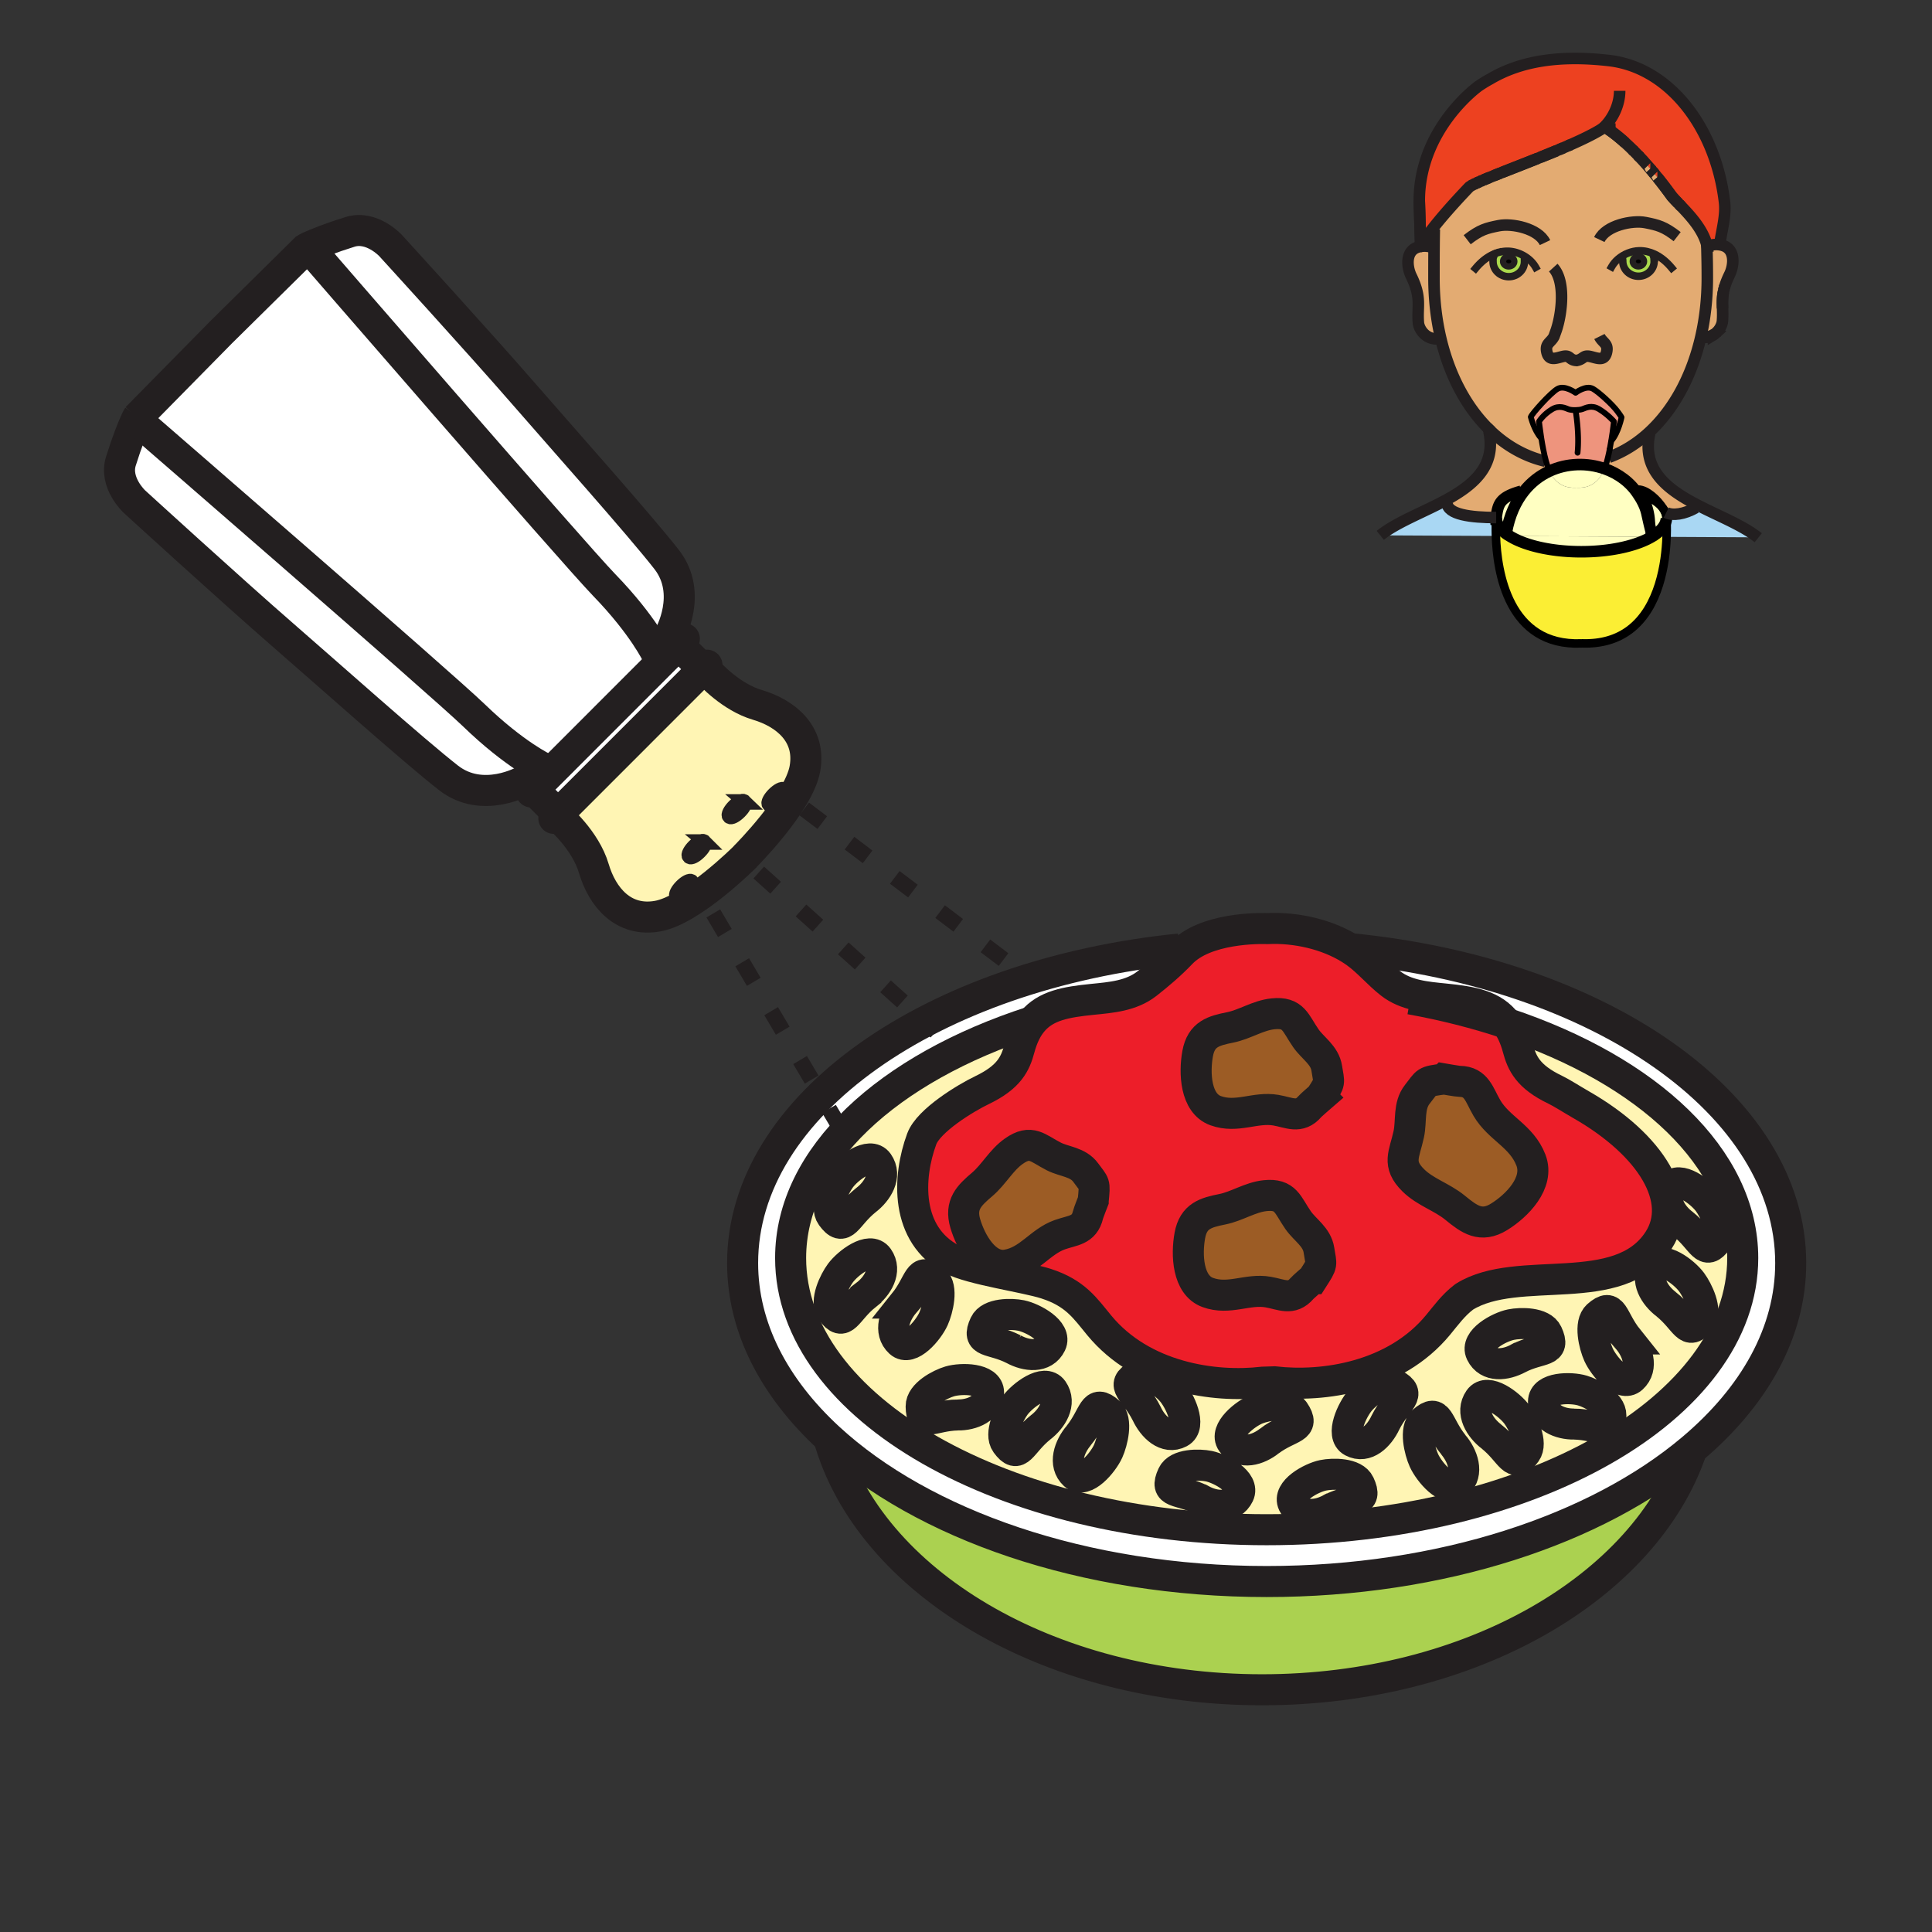 <?xml version="1.0"?><svg xmlns="http://www.w3.org/2000/svg" width="850.48" height="850.484" viewBox="0 0 850.48 850.484" overflow="visible"><rect x="0" y="0" width="850.48" height="850.484" fill="#333333" stroke="none"/><path d="M772.541 235.614l-.624.917-38.27-.199c.152-4.16-.004-7.191-.069-8.181v-.004c.004-.105.007-.21.007-.315 0-.062 0-.123-.003-.185-.004-.011-.004-.021-.004-.033 0 0 .004-.003 0-.007a5.682 5.682 0 0 0-.388-1.846l.286-.105c2.901 1.451 7.979.725 13.056-2.176l.417-1.309c8.921 4.646 18.763 8.512 25.592 13.443z" fill="#a9d7f3"></path><path d="M751.449 108.228l.682-.007a9.906 9.906 0 0 1 3.351-.577c.563 0 1.14.047 1.73.142 7.075 1.135 6.121 9.077 4.178 13.034-.958 1.951-1.632 3.655-2.104 5.189-.058.192-.116.38-.167.565-.047.17-.094.337-.138.504-.058.229-.116.454-.163.671-.072.305-.135.602-.185.893-.494 2.611-.418 4.787-.345 7.107.054 1.715.108 3.511-.062 5.618-.109 1.331-.893 3.264-2.404 4.783-.088.091-.182.178-.276.265a7.712 7.712 0 0 1-.595.497c-.21.156-.428.304-.652.446a8.32 8.32 0 0 1-.718.388 8.838 8.838 0 0 1-.78.319c-.986.341-2.114.508-3.383.421a10.6 10.6 0 0 1-.726-.076c1.875-8.134 2.879-16.885 2.879-26.074 0-4.896-.062-8.326-.214-14.107h.092z" fill="#e3ab72" class="aac-skin-fill"></path><path d="M706.296 55.967c-3.289 2.295-8.648 4.954-14.854 7.695-.362.16-.732.323-1.103.482-.739.323-1.49.649-2.252.972-.569.243-1.146.486-1.723.732-.388.16-.776.323-1.164.486a531.968 531.968 0 0 1-5.323 2.187c-.595.239-1.193.479-1.792.722l-1.196.479c-3.185 1.272-6.357 2.517-9.382 3.706-2.273.888-4.461 1.748-6.517 2.564-.171.065-.341.134-.512.203-.337.134-.674.265-1.004.399-.33.13-.656.261-.979.392-.322.127-.639.257-.954.384-.623.25-1.232.497-1.82.74l-.863.355c-.282.116-.562.232-.834.348-.271.112-.536.225-.798.337a44.05 44.05 0 0 0-.765.326c-.247.105-.49.21-.726.315-.235.102-.468.203-.688.305a78.381 78.381 0 0 0-1.545.711c-.189.087-.366.178-.541.261-.953.472-1.679.881-2.136 1.215 0 0-9.483 9.773-16.051 18.183-2.063 2.647-3.84 5.153-4.946 7.184a17.67 17.67 0 0 0-.432.831l-.62-20.04c0-31.982 26.096-50.542 26.096-50.542 3.024-2.053 5.041-3.083 5.041-3.083 13.316-7.92 30.531-10.712 52.489-8.152 26.513 3.09 46.861 29.501 50.741 62.372.631 5.345-.885 10.995-1.81 16.652l-1.854 1.955a9.915 9.915 0 0 0-3.351.577l-.682.007a10.64 10.64 0 0 0-.102-.442c-1.639-6.579-6.97-12.5-11.118-16.819-.192-.203-.385-.399-.573-.595-.186-.192-.37-.385-.552-.569-.09-.094-.181-.185-.268-.279-1.415-1.461-2.59-2.688-3.271-3.63a187.611 187.611 0 0 0-5.335-7.024c-.214-.268-.424-.533-.638-.798 0-.003-.004-.003-.004-.003-.424-.526-.845-1.041-1.258-1.545a76.827 76.827 0 0 0-.958-1.142c-.091-.116-.185-.225-.279-.337-.203-.239-.406-.475-.605-.711l-.004-.003a145.32 145.32 0 0 0-4.608-5.139c-.272-.29-.544-.577-.816-.856-.62-.649-1.226-1.266-1.82-1.857a108.811 108.811 0 0 0-3.782-3.604 104.661 104.661 0 0 0-1.679-1.479 72.737 72.737 0 0 0-2.893-2.368 49.765 49.765 0 0 0-3.249-2.339c-.178-.116-.334-.218-.476-.305-.047-.029-.091-.058-.134-.083-.428-.269-.649-.384-.649-.384-.028.015-.05.033-.079.051z" fill="#ed4120" class="aac-hair-fill"></path><path d="M712.309 114.023l1.966.019c.015.217.084.442.084.961 0 3.645 3.093 6.6 6.915 6.6 3.812 0 6.908-2.956 6.908-6.6 0-.591.022-.99-.011-1.342a1.7 1.7 0 0 0-.04-.276c.004-.003.004-.003 0-.003a2.293 2.293 0 0 0-.13-.414l.344-1.103c-2.085-.979-4.352-1.526-6.777-1.476-3.308.077-6.706 1.447-9.259 3.634zm-18.255 44.671c-.087.015-.171.025-.262.04l.588-.037c-.112 0-.225 0-.326-.003zm-39.177-45.385l2.39.493c-.043.366-.015.78-.015 1.404 0 3.648 3.098 6.6 6.912 6.6 3.818 0 6.908-2.952 6.908-6.6l1.335-1.549c-2.455-1.853-5.53-2.995-8.537-3.064a14.734 14.734 0 0 0-3.22.291c-.377.072-.751.163-1.117.272a9.601 9.601 0 0 0-.548.167c-.544.174-1.08.381-1.599.613-.866.386-1.704.851-2.509 1.373zm-20.612 35.742c-1.97-8.316-3.025-17.288-3.025-26.716 0-3.017.004-8.308.048-13.411.021-2.857.058-5.657.112-7.971l-.624-.486c6.567-8.41 16.051-18.183 16.051-18.183.457-.334 1.183-.744 2.136-1.215.175-.083.352-.17.541-.261a78.381 78.381 0 0 1 2.233-1.016c.235-.105.479-.21.726-.315.25-.109.504-.218.765-.326.262-.113.526-.225.798-.337.272-.112.552-.229.834-.348.283-.116.569-.236.863-.355.588-.243 1.197-.49 1.82-.74l.954-.384c.323-.127.649-.258.979-.392l1.004-.399c.171-.069.341-.138.512-.203 2.056-.813 4.243-1.672 6.517-2.564 3.024-1.186 6.197-2.434 9.382-3.706l1.196-.479a488.427 488.427 0 0 0 10.002-4.127 220.02 220.02 0 0 0 2.252-.972c.37-.16.74-.323 1.103-.482 6.205-2.742 11.564-5.4 14.854-7.695.139.124.396.232.729.33.043.025.087.054.134.083a18.182 18.182 0 0 1 .657.425c.127.083.258.174.399.268.21.145.438.301.686.475.572.406 1.236.896 1.983 1.476.428.333.885.696 1.367 1.088.482.396.99.823 1.526 1.28a104.661 104.661 0 0 1 1.679 1.479c1.019.925 2.117 1.955 3.281 3.104.164.164.334.33.501.5.595.591 1.2 1.208 1.82 1.857.272.279.54.566.816.856a143.562 143.562 0 0 1 4.608 5.139c.004.003 0 .003 0 .003.203.232.403.468.609.711.095.112.188.221.279.337.319.374.635.754.958 1.142.413.504.834 1.019 1.258 1.545.004.003 0 .003 0 .003.214.261.428.53.642.798a189.354 189.354 0 0 1 5.331 7.024c.682.943 1.857 2.169 3.275 3.63.087.094.178.185.268.279.182.185.363.377.552.569l.573.595c4.148 4.319 9.479 10.241 11.118 16.819l.011.442c.152 5.781.214 9.211.214 14.107 0 9.189-1.004 17.94-2.879 26.074-4.025 17.472-12.069 32.083-22.84 41.976-5.276 4.852-11.209 8.569-17.639 10.941l-.366-.09c.271-1.132.525-2.31.758-3.489.258-1.302.486-2.604.689-3.844l.119.018c2.941-3.285 4.41-10.205 4.41-10.205-.138-.396-1.883-2.734-1.883-2.734-2.229-2.981-8.051-8.287-10.658-9.802-3.111-1.82-7.698 1.726-7.698 1.726s-4.842-3.546-7.957-1.726c-3.111 1.813-11.241 10.894-11.761 12.362 0 0 1.469 5.886 4.41 9.171l.182-.029c.504 3.228 1.204 7.024 2.078 10.245l-.327.091c-9.189-2.169-17.516-6.985-24.587-13.886v-.004c-.312-.304-.62-.613-.929-.924-9.51-9.68-16.651-23.203-20.429-39.152z" fill="#e3ab72" class="aac-skin-fill"></path><path d="M732.08 223.785c-1.748-2.329-4.913-4.428-8.881-6.154 2.303 4.087 4.032 9.806 3.391 15.376-1.763-6.814-1.414-8.402-4.116-13.2-.392-.7-.834-1.327-1.222-1.944-3.427-5.454-8.791-9.403-14.919-11.539.558-1.443 1.065-3.206 1.516-5.088l.366.09c6.43-2.372 12.362-6.089 17.639-10.941l.359.384c-3.518 16.047 7.601 24.566 20.736 31.402l-.417 1.309c-5.077 2.901-10.154 3.626-13.056 2.176l-.286.105a7.798 7.798 0 0 0-1.11-1.976z" fill="#e3ab72" class="aac-skin-fill"></path><path d="M739.656 90.372c.188.196.381.392.573.595l-.573-.595zM739.104 89.802c.182.185.366.377.552.569-.188-.192-.37-.384-.552-.569zM735.565 85.893c.682.943 1.856 2.169 3.271 3.63-1.418-1.461-2.594-2.688-3.275-3.63a187.694 187.694 0 0 0-5.331-7.024c1.716 2.15 3.5 4.489 5.335 7.024z" fill="#9c5b16"></path><path d="M733.578 228.151c.065.99.222 4.021.069 8.181l-6.546-.036c3.953-2.328 6.318-5.128 6.477-8.145z" fill="#fff"></path><path d="M727.102 236.296l6.546.036c-.414 11.34-3.13 31.093-16.319 40.954-5.259 3.931-12.182 6.292-21.287 5.918l.094.029c-32.231 1.324-37.12-31.597-37.624-47.296l6.056.029s0 .003.004.003c.109.069.222.138.337.207 3.445 2.078 8.139 3.786 13.644 4.957 5.236 1.121 11.209 1.751 17.552 1.751 12.004 0 22.694-2.27 29.556-5.795.497-.256.98-.521 1.441-.793z" fill="#fbee34"></path><path d="M726.59 233.007c.642-5.57-1.088-11.289-3.391-15.376 3.968 1.726 7.133 3.826 8.881 6.154.871 1.411 1.429 2.759 1.498 3.822.004.003 0 .007 0 .007a.093.093 0 0 1 .004.033c.003.062.003.124.003.185 0 .105-.003.21-.007.315v.004c-.159 3.017-2.524 5.816-6.477 8.145l-1.187-.007c.331-1.077.549-2.176.676-3.282z" fill="#ffffc2"></path><path d="M733.578 227.614c0 .011 0 .022.004.033 0-.011 0-.022-.004-.033z" fill="#e3ab72" class="aac-skin-fill"></path><path d="M733.19 225.761c.231.606.366 1.222.388 1.846-.069-1.063-.627-2.412-1.498-3.822a7.798 7.798 0 0 1 1.11 1.976z" fill="#9e5b16"></path><path d="M729.593 78.07c.214.265.424.53.638.798-.214-.268-.428-.537-.642-.798h.004zM729.589 78.067l.004.003h-.004z" fill="#e3ab72" class="aac-skin-fill"></path><path d="M728.345 111.865l-.344 1.103c.058.142.102.276.13.414.004 0 .004 0 0 .003.019.087.033.182.04.276.033.352.011.75.011 1.342 0 3.645-3.097 6.6-6.908 6.6-3.822 0-6.915-2.956-6.915-6.6 0-.519-.069-.744-.084-.961l-1.966-.019c2.554-2.187 5.951-3.557 9.259-3.633 2.425-.051 4.692.496 6.777 1.475zm-4.616 3.196c0-1.226-1.117-2.223-2.495-2.223s-2.495.997-2.495 2.223c0 1.229 1.117 2.223 2.495 2.223s2.495-.994 2.495-2.223zM728.131 113.385z" fill="#abda4d"></path><path d="M727.373 75.38c.319.374.639.754.958 1.142-.323-.388-.639-.769-.958-1.142z" fill="#9c5b16"></path><path d="M725.915 236.289l1.187.007a28.31 28.31 0 0 1-1.443.794l-.004-.003c.094-.265.181-.53.26-.798z" fill="#9e5b16"></path><path d="M727.094 75.042c-.206-.243-.406-.479-.609-.711h.004c.199.236.402.472.605.711z" fill="#e3ab72" class="aac-skin-fill"></path><path fill="#e3ab72" d="M726.484 74.328l.004.004h-.004z" class="aac-skin-fill"></path><path d="M726.59 233.007a18.322 18.322 0 0 1-.675 3.282l-61.345-.319c-.004 0-.004 0-.004-.003a19.341 19.341 0 0 1-2.154-1.53l.71-.076c1.354-7.511 4.095-13.479 7.707-18.049 3.19-4.033 7.057-6.974 11.245-8.911.004.004.004.011.008.015 2.97 6.372 7.836 7.518 11.895 7.264 4.058.254 8.925-.892 11.895-7.264.156-.337.312-.704.461-1.091 6.128 2.136 11.492 6.085 14.919 11.539.388.617.83 1.244 1.222 1.944 2.702 4.796 2.353 6.385 4.116 13.199z" fill="#ffffc2"></path><path d="M664.57 235.97l61.345.319c-.079.268-.166.533-.261.798l.004.003c-6.861 3.525-17.552 5.795-29.556 5.795-6.343 0-12.315-.631-17.552-1.751-5.505-1.171-10.198-2.879-13.644-4.957-.114-.07-.226-.138-.336-.207z" fill="#ffffc2"></path><ellipse cx="721.233" cy="115.06" rx="2.495" ry="2.223"></ellipse><path d="M721.06 68.333c.272.279.544.566.816.856-.276-.29-.544-.576-.816-.856z" fill="#9c5b16"></path><path d="M718.738 65.976c.167.164.334.33.501.5-.167-.17-.337-.336-.501-.5zM714.598 62.107c.279.247.565.5.859.765-.294-.265-.58-.518-.859-.765zM713.777 61.393z" fill="#e3ab72" class="aac-skin-fill"></path><path d="M711.942 180.982s1.745 2.339 1.883 2.734c0 0-1.469 6.919-4.41 10.205l-.119-.018c.758-4.591 1.156-8.37 1.156-8.37s-2.68-3.115-6.574-5.451c-3.257-1.955-5.879-.519-7.261 0-1.389.522-4.758.605-6.143.087-1.386-.519-4.008-1.955-7.268 0-3.888 2.339-5.708 5.364-5.708 5.364s.333 3.129.961 7.151l-.182.029c-2.941-3.286-4.41-9.171-4.41-9.171.52-1.468 8.649-10.549 11.761-12.362 3.115-1.82 7.957 1.726 7.957 1.726s4.587-3.546 7.698-1.726c2.609 1.515 8.43 6.821 10.659 9.802z" fill="#ee947d"></path><path d="M712.251 60.112zM710.884 59.024c.428.33.885.692 1.367 1.088a92.644 92.644 0 0 0-1.367-1.088z" fill="#e3ab72" class="aac-skin-fill"></path><path d="M710.452 185.533s-.398 3.779-1.156 8.37c-.203 1.24-.432 2.542-.689 3.844a86.606 86.606 0 0 1-.758 3.489c-.45 1.882-.958 3.645-1.516 5.088-7.656-2.673-16.504-2.513-24.258 1.077-.562-1.211-1.077-2.759-1.537-4.471-.874-3.22-1.574-7.017-2.078-10.245-.628-4.022-.961-7.151-.961-7.151s1.82-3.024 5.708-5.364c3.26-1.955 5.882-.519 7.268 0 1.385.519 4.754.436 6.143-.087 1.382-.519 4.004-1.955 7.261 0 3.893 2.335 6.573 5.45 6.573 5.45z" fill="#ee947d"></path><path d="M708.9 57.548zM708.215 57.073c.21.142.438.301.686.475-.248-.173-.476-.33-.686-.475zM707.815 56.805c.127.083.258.17.399.268-.141-.094-.272-.185-.399-.268zM707.159 56.381z" fill="#e3ab72" class="aac-skin-fill"></path><path d="M706.333 206.324c-.149.388-.305.754-.461 1.091-2.97 6.372-7.837 7.518-11.895 7.264.015-.003.028-.003.043-.003h-.087c.015 0 .029 0 .044.003-4.059.254-8.925-.892-11.895-7.264-.004-.003-.004-.011-.008-.015 7.755-3.589 16.603-3.749 24.259-1.076z" fill="#ffffc2"></path><path d="M694.021 214.675c-.015 0-.028 0-.043.003-.015-.003-.029-.003-.044-.003h.087z" fill="#9e5b16"></path><path d="M690.34 64.145c.37-.16.74-.323 1.103-.482-.363.159-.733.322-1.103.482zM686.365 65.849c.577-.247 1.153-.489 1.723-.732-.569.246-1.146.489-1.723.732zM680.538 202.929c.46 1.712.976 3.26 1.537 4.471-4.188 1.937-8.055 4.878-11.245 8.911l-1.179-.083c-9.773 2.73-10.154 5.802-11.032 11.604-11.141 0-21.606-1.316-21.606-6.527l-1.494-.635c12.758-6.764 23.318-15.256 19.881-30.952l.225-.584c7.071 6.901 15.397 11.717 24.587 13.886l.326-.091zM679.878 68.522zM678.086 69.244c.599-.243 1.197-.482 1.792-.722-.595.243-1.193.482-1.792.722zM667.508 73.429c3.024-1.189 6.197-2.434 9.382-3.706-3.185 1.272-6.358 2.52-9.382 3.706z" fill="#e3ab72" class="aac-skin-fill"></path><path d="M657.267 113.802l-2.39-.493a18.672 18.672 0 0 1 2.51-1.375 15.918 15.918 0 0 1 3.264-1.052 14.79 14.79 0 0 1 3.22-.291c3.007.069 6.082 1.211 8.537 3.064l-1.335 1.549c0 3.648-3.09 6.6-6.908 6.6-3.814 0-6.912-2.952-6.912-6.6-.001-.622-.029-1.036.014-1.402zm6.876 3.496c1.374 0 2.491-.994 2.491-2.219 0-1.229-1.117-2.23-2.491-2.23-1.382 0-2.491 1.001-2.491 2.23-.001 1.225 1.109 2.219 2.491 2.219z" fill="#abda4d"></path><path d="M669.651 216.228l1.179.083c-3.612 4.569-6.354 10.538-7.707 18.049l-.71.076c-2.43-1.995-3.794-4.236-3.794-6.604.878-5.802 1.259-8.874 11.032-11.604z" fill="#ffffc2"></path><path d="M666.634 115.079c0 1.226-1.117 2.219-2.491 2.219-1.382 0-2.491-.994-2.491-2.219 0-1.229 1.109-2.23 2.491-2.23 1.374-.001 2.491 1 2.491 2.23z"></path><path d="M664.566 235.966c0 .003 0 .003.004.003-.004.001-.004-.003-.004-.003z" fill="#ffffc2"></path><path d="M664.566 235.966l-6.056-.029c-.112-3.503-.008-6.146.062-7.365.032 2.078 1.52 4.076 3.793 5.868.559.442 1.172.87 1.817 1.284.128.083.255.162.384.242z" fill="#fff"></path><path d="M664.183 235.723a22.164 22.164 0 0 1-1.817-1.284l.048-.003c.535.442 1.126.87 1.769 1.287zM662.413 234.436l-.048.003c-2.273-1.792-3.761-3.79-3.793-5.868.019-.359.036-.595.044-.689.003-.033.003-.051.003-.051 0 2.369 1.364 4.61 3.794 6.605z" fill="#fff"></path><path d="M660.991 75.993zM660.65 110.883c-.377.076-.747.167-1.117.272.366-.109.74-.2 1.117-.272zM659.476 76.595c.33-.134.667-.265 1.004-.399l-1.004.399zM658.496 76.986c.323-.131.649-.261.979-.392-.329.135-.656.265-.979.392z" fill="#e3ab72" class="aac-skin-fill"></path><path d="M658.619 227.832s0 .018-.003.051c-.037.232-.051.46-.044.689-.069 1.219-.174 3.862-.062 7.365l-50.901-.268c7.036-5.632 18.118-9.806 27.909-14.999l1.494.635c.001 5.211 10.467 6.527 21.607 6.527z" fill="#a9d7f3"></path><path d="M658.572 228.572a3.642 3.642 0 0 1 .044-.689c-.008.094-.025.33-.044.689z" fill="#a9d7f3"></path><path d="M657.542 77.371c.315-.127.632-.257.954-.384l-.954.384zM658.985 111.321zM655.624 189.13v.004a62.528 62.528 0 0 1-.929-.928c.309.312.618.62.929.924zM654.858 78.466c.283-.116.569-.236.863-.355-.293.119-.579.239-.863.355zM654.024 78.814c.272-.116.552-.232.834-.348-.282.119-.561.236-.834.348zM653.227 79.151zM651.736 79.793zM650.09 80.533zM648.962 81.069c.175-.083.352-.174.541-.261-.19.091-.366.178-.541.261zM634.265 149.051c-6.528 1.131-9.654-4.218-9.879-6.988-.605-7.358 1.56-10.901-3.166-20.541-1.943-3.96-2.897-11.902 4.174-13.033h.004c1.86-.301 3.562-.112 5.081.432l.809.003a1618.69 1618.69 0 0 0-.048 13.411c-.001 9.429 1.055 18.4 3.025 26.716z" fill="#e3ab72" class="aac-skin-fill"></path><path fill="#9c5b16" d="M624.777 88.442l.62 20.04-.003.007z"></path><g fill="none"><path d="M729.589 78.07c.214.261.428.53.642.798M726.484 74.332c.203.232.403.468.609.711M655.624 189.134v-.004c-.312-.304-.62-.613-.929-.924M707.635 56.686c-.178-.116-.334-.218-.476-.305M715.457 62.872a104.661 104.661 0 0 0-1.679-1.479c-.536-.457-1.044-.885-1.526-1.28a86.476 86.476 0 0 0-1.367-1.088 57.738 57.738 0 0 0-1.983-1.476c-.247-.174-.476-.33-.686-.475-.142-.094-.272-.185-.399-.268M719.239 66.477c-.167-.17-.337-.337-.501-.5M721.876 69.189c-.272-.29-.544-.577-.816-.856M726.488 74.332l-.004-.004M728.331 76.522a76.827 76.827 0 0 0-.958-1.142M729.593 78.07l-.004-.003M738.837 89.523c-1.415-1.461-2.59-2.688-3.271-3.63a187.611 187.611 0 0 0-5.335-7.024M740.229 90.966c-.192-.203-.385-.399-.573-.595-.186-.192-.37-.385-.552-.569M625.829 107.651c-.156.29-.301.569-.432.838v-.007l-.62-20.04M649.503 80.809c-.189.09-.366.178-.541.261M651.048 80.098c-.334.149-.653.294-.958.435M652.462 79.478c-.247.105-.49.21-.726.315M655.722 78.11l-.863.355c-.282.12-.562.236-.834.348-.271.112-.536.225-.798.337M660.479 76.196l-1.004.399c-.33.134-.656.265-.979.392l-.954.384M676.89 69.723c-3.185 1.272-6.357 2.52-9.382 3.706-2.273.892-4.461 1.751-6.517 2.564M685.201 66.335a531.968 531.968 0 0 1-5.323 2.187c-.595.243-1.193.482-1.792.722M688.088 65.117c-.569.247-1.146.49-1.723.732M691.442 63.663c-.362.16-.732.323-1.103.482M754.952 146.912a6.996 6.996 0 0 1-.652.446 6.763 6.763 0 0 1-.718.388c-.251.12-.512.229-.78.319-.986.341-2.114.508-3.383.421M755.823 146.15a4.975 4.975 0 0 1-.276.265M758.634 128.642c-.49 2.611-.418 4.787-.345 7.107M758.981 127.078c-.058.225-.112.45-.163.671M759.286 126.009c-.058.192-.116.38-.167.565" stroke="#231f20" stroke-width="5.077"></path><path d="M728.131 113.385c.019.087.033.182.04.276" stroke="#231f20" stroke-width="3.285" stroke-linecap="square" stroke-miterlimit="10"></path><path stroke="#231f20" stroke-width="5.077" d="M630.479 108.921l.808.003"></path><path d="M660.65 110.883a14.79 14.79 0 0 1 3.22-.291c3.007.069 6.082 1.211 8.537 3.064 1.473 1.106 2.724 2.477 3.594 4.018M658.985 111.321c.182-.062.363-.116.548-.167M649.531 118.172c1.556-1.871 3.344-3.561 5.346-4.863a18.672 18.672 0 0 1 2.51-1.375" stroke="#231f20" stroke-width="3.285" stroke-linecap="square" stroke-miterlimit="10"></path><path d="M671.072 115.206c0 3.648-3.09 6.6-6.908 6.6-3.814 0-6.912-2.952-6.912-6.6 0-.624-.028-1.038.015-1.404.025-.159.051-.315.109-.468M735.902 117.965c-2.103-2.542-4.652-4.74-7.558-6.1-2.085-.979-4.352-1.526-6.777-1.476-3.308.076-6.705 1.447-9.259 3.633-1.164.994-2.15 2.165-2.875 3.449" stroke="#231f20" stroke-width="3.285" stroke-linecap="square" stroke-miterlimit="10"></path><path d="M714.274 114.042c.015.217.084.442.084.961 0 3.645 3.093 6.6 6.915 6.6 3.812 0 6.908-2.956 6.908-6.6 0-.591.022-.99-.011-1.342a1.7 1.7 0 0 0-.04-.276c.004-.003.004-.003 0-.003a1.783 1.783 0 0 0-.127-.414" stroke="#231f20" stroke-width="3.285" stroke-linecap="square" stroke-miterlimit="10"></path><path d="M630.479 108.921c-1.52-.544-3.221-.733-5.081-.432h-.004c-7.071 1.131-6.117 9.073-4.174 13.033 4.726 9.639 2.561 13.182 3.166 20.541.225 2.771 3.351 8.12 9.879 6.988.062-.007.126-.019.195-.033M752.131 108.221a9.906 9.906 0 0 1 3.351-.577c.563 0 1.14.047 1.73.142 7.075 1.135 6.121 9.077 4.178 13.034-.958 1.951-1.632 3.655-2.104 5.189-.058.192-.116.38-.167.565-.047.17-.094.337-.138.504-.058.229-.116.454-.163.671-.072.305-.135.602-.185.893-.494 2.611-.418 4.787-.345 7.107.054 1.715.108 3.511-.062 5.618-.109 1.331-.893 3.264-2.404 4.783-.088.091-.182.178-.276.265a7.712 7.712 0 0 1-.595.497c-.21.156-.428.304-.652.446a8.32 8.32 0 0 1-.718.388 8.838 8.838 0 0 1-.78.319c-.986.341-2.114.508-3.383.421a10.6 10.6 0 0 1-.726-.076 8.48 8.48 0 0 1-.548-.087" stroke="#231f20" stroke-width="5.077"></path><path d="M680.211 203.02c-9.189-2.169-17.516-6.985-24.587-13.886a62.528 62.528 0 0 1-.929-.928c-9.512-9.683-16.652-23.206-20.431-39.155-1.97-8.316-3.025-17.288-3.025-26.716 0-3.017.004-8.308.048-13.411.021-2.857.058-5.657.112-7.971M751.326 107.039l.021.747.011.442c.152 5.781.214 9.211.214 14.107 0 9.189-1.004 17.94-2.879 26.074-4.025 17.472-12.069 32.083-22.84 41.976-5.276 4.852-11.209 8.569-17.639 10.941M694.054 158.694c3.296-.613 2.705-2.564 6.241-1.705 3.046.736 6.277 2.252 7.039-2.509.521-3.278-1.944-3.714-3.253-6.347M694.054 158.694c.102.003.214.003.326.003l-.588.037c.091-.015.175-.026.262-.04zM683.751 117.816c5.469 5.998 3.812 20.09 1.367 27.427l-1.03 2.861c-1.309 2.629-3.771 3.061-3.253 6.339.762 4.762 3.996 3.239 7.039 2.506 3.518-.848 2.724 1.6 6.18 1.745" stroke="#231f20" stroke-width="5.077"></path><path d="M666.634 115.079c0 1.226-1.117 2.219-2.491 2.219-1.382 0-2.491-.994-2.491-2.219 0-1.229 1.109-2.23 2.491-2.23 1.374-.001 2.491 1 2.491 2.23z" stroke="#231f20" stroke-width="2.757"></path><ellipse cx="721.233" cy="115.06" rx="2.495" ry="2.223" stroke="#231f20" stroke-width="2.757"></ellipse><path d="M680.128 106.807c-2.948-6.212-14.484-8.631-20.326-7.463-5.487 1.092-8.21 1.751-13.933 6.19M704.033 105.45c2.952-6.216 14.488-8.638 20.326-7.467 5.498 1.091 8.218 1.748 13.937 6.19" stroke="#231f20" stroke-width="5.077"></path><path d="M757.335 105.689c.925-5.657 2.44-11.307 1.81-16.652-3.88-32.871-24.229-59.282-50.741-62.372-21.958-2.56-39.173.232-52.489 8.152 0 0-2.017 1.03-5.041 3.083 0 0-26.096 18.56-26.096 50.542l.616 20.047c0-.004.004-.004.004-.007.131-.269.272-.544.432-.831 1.106-2.031 2.883-4.537 4.946-7.184 6.567-8.41 16.051-18.183 16.051-18.183.457-.334 1.183-.744 2.136-1.215.175-.083.352-.174.541-.261a78.381 78.381 0 0 1 2.233-1.016c.235-.105.479-.21.726-.315.25-.109.504-.218.765-.326.262-.113.526-.225.798-.337.272-.116.552-.232.834-.348.283-.116.569-.236.863-.355.588-.243 1.197-.49 1.82-.74.315-.127.632-.257.954-.384.323-.131.649-.261.979-.392.33-.134.667-.265 1.004-.399.171-.069.341-.138.512-.203 2.056-.816 4.243-1.676 6.517-2.564 3.024-1.189 6.197-2.434 9.382-3.706l1.196-.479c.599-.243 1.197-.482 1.792-.722a488.427 488.427 0 0 0 6.487-2.673c.577-.247 1.153-.489 1.723-.732a220.02 220.02 0 0 0 2.252-.972c.37-.16.74-.323 1.103-.482 6.205-2.742 11.564-5.4 14.854-7.695.029-.018.051-.036.08-.054 0 0 .222.116.649.384.043.025.087.054.134.083a18.182 18.182 0 0 1 .657.425 49.53 49.53 0 0 1 3.068 2.219 75.941 75.941 0 0 1 3.713 3.082c.279.246.565.5.859.765a107.627 107.627 0 0 1 3.782 3.604c.595.591 1.2 1.208 1.82 1.857.272.279.54.566.816.856a143.562 143.562 0 0 1 4.608 5.139c.004.003 0 .003 0 .003h.004c.199.236.402.472.605.711.095.112.188.221.279.337.319.374.635.754.958 1.142.413.504.834 1.019 1.258 1.545.004.003 0 .003 0 .003h.004c.214.265.424.53.638.798a189.354 189.354 0 0 1 5.331 7.024c.682.943 1.857 2.169 3.275 3.63.087.094.178.185.268.279.182.185.363.377.552.569l.573.595c4.148 4.319 9.479 10.241 11.118 16.819.036.145.069.29.102.442.196.885.33 1.788.377 2.698" stroke="#231f20" stroke-width="5.077"></path><path d="M711.207 56.837c-.62.004-2.927-.174-4.182-.54-.334-.098-.591-.207-.729-.33a.337.337 0 0 1-.098-.13c3.797-3.699 6.789-9.73 6.789-15.848M655.399 189.718c3.438 15.695-7.123 24.188-19.881 30.952-9.791 5.193-20.873 9.367-27.909 14.999M726.213 190.77c-3.518 16.047 7.601 24.566 20.736 31.402 8.921 4.646 18.763 8.511 25.592 13.443.5.359.99.733 1.458 1.106" stroke="#231f20" stroke-width="5.077"></path><path d="M709.415 193.921c2.941-3.285 4.41-10.205 4.41-10.205-.138-.396-1.883-2.734-1.883-2.734-2.229-2.981-8.051-8.287-10.658-9.802-3.111-1.82-7.698 1.726-7.698 1.726s-4.842-3.546-7.957-1.726c-3.111 1.813-11.241 10.894-11.761 12.362 0 0 1.469 5.886 4.41 9.171" stroke="#000" stroke-width="2.538" stroke-linecap="round" stroke-linejoin="round"></path><path d="M682.075 207.4c-.562-1.211-1.077-2.759-1.537-4.471-.874-3.22-1.574-7.017-2.078-10.245-.628-4.022-.961-7.151-.961-7.151s1.82-3.024 5.708-5.364c3.26-1.955 5.882-.519 7.268 0 1.385.519 4.754.436 6.143-.087 1.382-.519 4.004-1.955 7.261 0 3.895 2.335 6.574 5.451 6.574 5.451s-.398 3.779-1.156 8.37c-.203 1.24-.432 2.542-.689 3.844" stroke="#000" stroke-width="2.538" stroke-linecap="round" stroke-linejoin="round"></path><path d="M708.606 197.747a86.606 86.606 0 0 1-.758 3.489c-.45 1.882-.958 3.645-1.516 5.088M693.586 180.688s1.729 9.948.866 18.597" stroke="#000" stroke-width="2.538" stroke-linecap="round" stroke-linejoin="round"></path><path d="M658.619 227.832c0 2.368 1.364 4.609 3.794 6.604.536.442 1.127.87 1.77 1.287" stroke="#000" stroke-width="5.077"></path><path d="M733.578 227.614a.093.093 0 0 1 .004.033M725.658 237.09l-.004-.003a18.322 18.322 0 0 0 .936-4.08c.642-5.57-1.088-11.289-3.391-15.376 3.968 1.726 7.133 3.826 8.881 6.154a7.798 7.798 0 0 1 1.11 1.976c.231.606.366 1.222.388 1.846" stroke="#000" stroke-width="3.744"></path><path d="M658.619 227.832c.878-5.802 1.259-8.874 11.032-11.604M733.578 228.151c-.159 3.017-2.524 5.816-6.477 8.145a28.31 28.31 0 0 1-1.443.794c-6.861 3.525-17.552 5.795-29.556 5.795-6.343 0-12.315-.631-17.552-1.751-5.505-1.171-10.198-2.879-13.644-4.957a16.602 16.602 0 0 1-.337-.207c-.004 0-.004 0-.004-.003-.13-.08-.257-.16-.384-.243a22.164 22.164 0 0 1-1.817-1.284c-2.273-1.792-3.761-3.79-3.793-5.868a3.642 3.642 0 0 1 .044-.689" stroke="#000" stroke-width="5.077"></path><path d="M721.146 215.502c3.663 0 8.519 4.37 10.934 8.283.871 1.411 1.429 2.759 1.498 3.822.004.003 0 .007 0 .007 0 .011 0 .022.004.033.003.062.003.124.003.185 0 .105-.003.21-.007.315" stroke="#000" stroke-width="3.744"></path><path d="M658.572 228.572c.019-.359.036-.595.044-.689.003-.033.003-.051.003-.051" stroke="#000" stroke-width="5.077"></path><path d="M717.328 277.286c-5.259 3.931-12.182 6.292-21.287 5.918l.094.029c-32.231 1.324-37.12-31.597-37.624-47.296-.112-3.503-.008-6.146.062-7.365M733.553 227.803s.011.12.025.344v.004c.065.99.222 4.021.069 8.181-.414 11.34-3.13 31.093-16.319 40.954" stroke="#000" stroke-width="3.744"></path><path d="M663.123 234.36c1.354-7.511 4.095-13.479 7.707-18.049 3.19-4.033 7.057-6.974 11.245-8.911 7.754-3.59 16.602-3.75 24.258-1.077 6.128 2.136 11.492 6.085 14.919 11.539.388.617.83 1.244 1.222 1.944 2.702 4.798 2.354 6.386 4.116 13.2.109.428.229.878.359 1.353" stroke="#000" stroke-width="5.077"></path><path d="M637.013 221.305c0 5.211 10.466 6.527 21.606 6.527M733.477 225.656c2.901 1.451 7.979.725 13.056-2.176" stroke="#231f20" stroke-width="5.077"></path></g><path fill="none" d="M0 .091h850.394v850.394H0z"></path><g><path d="M136.217 108.651l.438 1.2s115.785 133.68 129.278 147.63c17.388 17.93 23.407 30.88 23.407 30.88l2.257 2.49 7.104-7.09-4.028-4.03s10.542-18.35-1.209-33.43c-11.751-15.09-46.575-54.12-62.877-72.9-19.531-22.49-58.726-65.39-58.726-65.39s-8.275-8.91-17.788-5.93c-8.467 2.63-14.924 5.21-17.856 6.57zM59.16 220.801s42.899 39.2 65.382 58.73c18.788 16.31 57.802 51.13 72.895 62.89 15.093 11.75 33.424 1.19 33.424 1.19l4 4 6.875-6.89-2.219-2.45s-12.951-6.01-30.891-23.38c-13.941-13.51-147.618-129.29-147.618-129.29l-1.2-.43c-1.361 2.92-3.942 9.37-6.589 17.84-2.972 9.53 5.941 17.79 5.941 17.79z" fill="#fff"></path><path d="M134.512 109.561l-37.138 36.66-36.662 37.24-.057.07c-.162.22-.457.78-.848 1.64l1.2.43s133.677 115.78 147.618 129.29c17.94 17.37 30.891 23.38 30.891 23.38l2.219 2.45 49.86-49.87-2.257-2.49s-6.019-12.95-23.407-30.88c-13.493-13.95-129.278-147.63-129.278-147.63l-.438-1.2c-.924.43-1.495.74-1.676.89l-.027.02zM241.736 340.721l-6.875 6.89 10.789 10.79 63.839-63.85-10.789-10.79-7.104 7.09z" fill="#fff"></path><path d="M342.894 351.901c-1.733 1.74-3.581 2.67-4.152 2.1-.562-.56.381-2.41 2.104-4.14 1.733-1.73 3.59-2.67 4.142-2.11.582.57-.37 2.43-2.094 4.15zm-38.566 36.32c.571.57-.372 2.43-2.095 4.16-1.723 1.72-3.58 2.66-4.151 2.1-.562-.57.371-2.42 2.104-4.15 1.723-1.73 3.589-2.68 4.142-2.11zm-14.884 15.08c15.112-2.66 38.452-26.04 38.452-26.04l.267-.33s23.521-23.51 26.187-38.62c2.666-15.13-8.361-24.31-20.978-28.03-11.437-3.38-20.702-13.4-22.34-15.25l-1 .06-.543-.54-63.839 63.85.59.59-.372.73s11.827 9.98 15.541 22.6c3.734 12.61 12.923 23.65 28.035 20.98zm14.131-26.38c-.562-.56.381-2.43 2.114-4.15 1.733-1.73 3.581-2.67 4.142-2.1.571.56-.371 2.42-2.104 4.13-1.724 1.74-3.571 2.69-4.152 2.12zm17.646-17.64c-.562-.57.39-2.44 2.114-4.16 1.724-1.72 3.571-2.66 4.143-2.1.571.57-.372 2.42-2.104 4.14-1.725 1.73-3.582 2.69-4.153 2.12zM381.146 528.331c5.047-3.83 9.389-10.7 5.371-16.431-3.6-5.109-13.274 2.29-16.55 6.721-2.657 3.6-6.989 12.439-3.895 16.689 5.552 7.641 6.351.031 15.074-6.979zM381.146 570.11c5.047-3.829 9.389-10.689 5.371-16.42-3.6-5.109-13.274 2.29-16.55 6.721-2.657 3.6-6.989 12.439-3.895 16.689 5.552 7.63 6.351.031 15.074-6.99z" fill="#fff5b4"></path><path d="M364.843 633.071C382.745 696.26 461.326 743.85 555.56 743.85c91.788 0 168.73-45.149 189.194-105.88-41.89 35.28-110.119 58.23-187.166 58.23-80.569.001-151.484-25.099-192.745-63.129z" fill="#abd150"></path><path d="M411.285 563.391c-6.989-6.18-6.199 1.41-13.274 10.24-4.142 4.89-6.97 12.59-1.866 17.26 4.561 4.17 12.484-5.24 14.779-10.31 1.847-4.11 4.265-13.74.361-17.19zM435.177 613.011c0-6.35-11.989-6.43-17.131-4.91-4.171 1.24-12.637 5.65-12.551 11.021.162 9.6 5.095 3.96 16.074 3.75 6.228.068 13.608-2.762 13.608-9.861z" fill="#fff5b4"></path><path d="M432.349 521.4c-5.694 4.841-9.903 8.83-7.409 17.25 2.438 8.23 8.942 19.78 18.246 18.221 9.837-1.65 14.569-10.23 23.33-13.34 5.666-2.021 10.779-1.78 12.417-8.71.21-.931 2.305-6.25 2.305-6.25.81-8.33.676-6.9-3.275-12.36-3.429-4.75-9.361-4.75-14.046-7.12-7.142-3.63-9.989-7.68-17.607-2.33-5.543 3.88-8.79 10.24-13.961 14.639z" fill="#9c5c25"></path><path d="M446.832 618.681c-2.646 3.61-6.979 12.45-3.885 16.7 5.552 7.63 6.352.03 15.064-6.99 5.047-3.83 9.398-10.689 5.39-16.42-3.599-5.111-13.283 2.29-16.569 6.71zM462.621 591.601c2.742-5.67-7.904-11.43-13.151-12.51-4.256-.88-13.712-.97-15.94 3.84-3.999 8.641 2.818 5.97 12.693 11 5.542 3.03 13.332 4 16.398-2.33zM474.896 631.911c-4.161 4.89-6.971 12.59-1.886 17.26 4.571 4.17 12.494-5.25 14.789-10.311 1.856-4.119 4.256-13.739.361-17.189-6.989-6.18-6.209 1.41-13.264 10.24zM500.739 605.48c-8.104 4.46-1.104 6.57 4.019 16.761 2.743 5.89 8.466 11.529 14.503 8.34 5.409-2.86.096-14.13-3.523-18.26-2.933-3.36-10.494-9.33-14.999-6.841zM516.214 649.271c-4 8.63 2.818 5.98 12.703 11 5.532 3.021 13.321 4 16.388-2.33 2.743-5.67-7.903-11.43-13.15-12.52-4.248-.87-13.722-.97-15.941 3.85z" fill="#fff5b4"></path><path d="M744.755 637.971c27.387-23.04 43.527-51.35 43.527-81.96 0-69.86-84.074-127.78-194.089-138.44.962.59 1.886 1.21 2.771 1.85 5.418 3.93 9.761 9.24 15.084 13.41 6.903 5.41 15.684 6.08 24.082 6.939 11.998 1.21 21.188 2.82 27.072 10.71 62.183 20.74 103.958 59.25 103.958 103.32 0 66.05-93.825 119.59-209.563 119.59S348.034 619.85 348.034 553.8c0-44.66 42.899-83.6 106.462-104.14 5.904-7.051 14.817-8.561 26.292-9.73 8.408-.84 17.188-1.52 24.092-6.93 5.313-4.17 10.427-8.53 15.084-13.41.6-.63 1.229-1.22 1.904-1.77l-2.638-.07c-109.157 11.1-192.327 68.78-192.327 138.26 0 28.46 13.96 54.95 37.938 77.061 41.261 38.029 112.175 63.13 192.746 63.13 77.049 0 145.278-22.95 187.168-58.23z" fill="#fff"></path><path d="M580.614 550.341c-.886-5.87-6.113-8.82-9.188-13.23-4.667-6.739-5.343-11.72-14.475-10.779-6.628.68-12.351 4.67-18.884 5.99-7.189 1.449-12.702 2.88-14.283 11.539-1.553 8.471-1.01 21.87 7.903 25.101 9.399 3.43 17.436-1.78 26.549-.19 5.904 1.03 10.313 3.771 14.865-1.529.609-.71 4.847-4.37 4.847-4.37 4.457-6.942 3.695-5.742 2.666-12.532zM581.376 482.821c4.467-6.94 3.695-5.74 2.676-12.521-.885-5.88-6.122-8.83-9.188-13.24-4.676-6.729-5.352-11.71-14.465-10.77-6.638.67-12.36 4.67-18.902 5.99-7.189 1.439-12.703 2.869-14.284 11.529-1.542 8.471-1 21.87 7.904 25.11 9.417 3.42 17.445-1.79 26.549-.21 5.913 1.03 10.313 3.78 14.874-1.521.608-.708 4.836-4.367 4.836-4.367z" fill="#9c5c25"></path><path d="M553.294 620.241c-4.999 1.97-14.588 9.52-10.979 14.64 4.019 5.7 11.542 3.37 16.513-.58 8.951-6.68 16.112-5.24 10.799-13.05-2.953-4.36-12.276-2.62-16.333-1.01zM582.452 649.44c-5.247 1.08-15.884 6.851-13.15 12.521 3.066 6.33 10.865 5.34 16.397 2.32 9.885-5.021 16.703-2.36 12.703-10.99-2.227-4.82-11.683-4.73-15.95-3.851zM598.869 616.331c-3.609 4.13-8.923 15.41-3.514 18.26 6.037 3.2 11.761-2.45 14.503-8.33 5.123-10.189 12.122-12.3 4.028-16.77-4.513-2.48-12.084 3.489-15.017 6.84zM626.456 625.69c-3.895 3.45-1.495 13.061.362 17.181 2.295 5.069 10.217 14.489 14.778 10.31 5.104-4.67 2.276-12.359-1.876-17.25-7.055-8.83-6.275-16.43-13.264-10.241z" fill="#fff5b4"></path><path d="M673.916 510.671c-4.113-10.62-14.017-13.82-19.35-22.87-3.456-5.87-4.485-11.66-11.96-11.78-.981-.01-6.923-1.05-6.923-1.05-8.675 1.16-7.189.96-11.771 6.75-3.979 5.021-2.514 11.69-3.761 17.54-1.924 8.91-5.333 13.1 1.99 20.33 5.323 5.25 12.607 7.32 18.369 12.04 6.342 5.2 11.445 8.93 19.388 4.04 7.781-4.79 17.914-14.941 14.018-25z" fill="#9c5c25"></path><path d="M651.215 615.991c-4.009 5.72.333 12.59 5.38 16.42 8.713 7.02 9.522 14.609 15.074 6.989 3.095-4.26-1.237-13.1-3.895-16.699-3.275-4.43-12.96-11.82-16.559-6.71zM665.137 583.11c-5.247 1.07-15.884 6.841-13.142 12.5 3.066 6.341 10.856 5.37 16.389 2.33 9.875-5.02 16.702-2.35 12.703-10.989-2.229-4.82-11.693-4.721-15.95-3.841z" fill="#fff5b4"></path><path d="M424.94 538.65c-2.495-8.42 1.714-12.409 7.409-17.25 5.171-4.399 8.418-10.76 13.96-14.64 7.618-5.35 10.466-1.3 17.607 2.33 4.685 2.37 10.617 2.37 14.046 7.12 3.951 5.46 4.085 4.03 3.275 12.36 0 0-2.095 5.319-2.305 6.25-1.638 6.93-6.751 6.689-12.417 8.71-8.761 3.109-13.493 11.689-23.33 13.34-9.303 1.561-15.807-9.989-18.245-18.22zm155.674 11.691c1.028 6.79 1.791 5.59-2.666 12.53 0 0-4.237 3.66-4.847 4.37-4.552 5.3-8.961 2.56-14.865 1.529-9.113-1.59-17.149 3.62-26.549.19-8.913-3.23-9.456-16.63-7.903-25.101 1.581-8.659 7.094-10.09 14.283-11.539 6.533-1.32 12.256-5.311 18.884-5.99 9.132-.94 9.808 4.04 14.475 10.779 3.075 4.412 8.303 7.362 9.188 13.232zm3.438-80.04c1.02 6.78 1.791 5.58-2.676 12.521 0 0-4.228 3.659-4.837 4.369-4.562 5.301-8.961 2.551-14.874 1.521-9.104-1.58-17.132 3.63-26.549.21-8.904-3.24-9.446-16.64-7.904-25.11 1.581-8.66 7.095-10.09 14.284-11.529 6.542-1.32 12.265-5.32 18.902-5.99 9.113-.94 9.789 4.04 14.465 10.77 3.067 4.408 8.304 7.358 9.189 13.238zm70.514 17.5c5.333 9.05 15.236 12.25 19.35 22.87 3.896 10.06-6.237 20.21-14.017 25-7.942 4.89-13.046 1.16-19.388-4.04-5.762-4.72-13.046-6.79-18.369-12.04-7.323-7.23-3.914-11.42-1.99-20.33 1.247-5.85-.219-12.52 3.761-17.54 4.581-5.79 3.096-5.59 11.771-6.75 0 0 5.941 1.04 6.923 1.05 7.474.12 8.503 5.91 11.959 11.78zm8.637-37.321c-5.885-7.89-15.074-9.5-27.072-10.71-8.398-.859-17.179-1.529-24.082-6.939-5.323-4.17-9.666-9.48-15.084-13.41-.886-.64-1.81-1.26-2.771-1.85-10.046-6.21-23.568-9.42-36.318-8.8 0 0-23.769-1.11-36.005 9.05-.676.55-1.305 1.14-1.904 1.77-4.657 4.88-9.771 9.24-15.084 13.41-6.904 5.41-15.684 6.09-24.092 6.93-11.475 1.17-20.388 2.68-26.292 9.73-2.447 2.91-4.38 6.76-5.771 11.93-1.79 6.68-4.476 12.55-16.427 18.29-7.208 3.46-23.549 13.35-26.549 21.49-6.247 16.87-7.323 42.18 13.265 52.979 8.704 4.561 32.272 7.771 41.394 10.7 13.056 4.19 17.293 10.9 23.512 18.41 18.921 22.899 50.479 27.5 72 24.979l5.085-.159c21.502 2.5 53.069-2.08 72-24.99 3.694-4.48 6.704-8.67 11.274-12.21l.371-.271c23.654-14.75 68.182 1.87 85.484-24.85 11.398-17.58-2.98-41.79-33.996-59.59-4.514-2.59-8.646-5.29-11.513-6.66-11.95-5.73-14.646-11.61-16.436-18.29-1.237-4.598-2.903-8.158-4.989-10.939z" fill="#ed1e29"></path><path d="M696.57 612.121c-5.142-1.53-17.121-1.45-17.121 4.899 0 7.101 7.37 9.94 13.598 9.86 10.979.229 15.922 5.86 16.074-3.75.086-5.359-8.39-9.77-12.551-11.009zM703.331 579.161c-3.903 3.46-1.494 13.069.362 17.189 2.285 5.07 10.218 14.49 14.779 10.311 5.104-4.67 2.275-12.37-1.876-17.25-7.066-8.83-6.284-16.44-13.265-10.25zM728.09 557.711c-4.009 5.72.324 12.59 5.381 16.42 8.713 7.02 9.522 14.62 15.074 6.99 3.085-4.261-1.238-13.101-3.896-16.7-3.275-4.43-12.96-11.82-16.559-6.71z" fill="#fff5b4"></path><path d="M449.47 579.091c5.247 1.08 15.894 6.84 13.151 12.51-3.066 6.33-10.856 5.36-16.398 2.33-9.875-5.03-16.692-2.359-12.693-11 2.228-4.81 11.684-4.72 15.94-3.84zm-62.953-25.401c4.019 5.73-.324 12.591-5.371 16.42-8.723 7.021-9.522 14.62-15.074 6.99-3.095-4.25 1.238-13.09 3.895-16.689 3.275-4.431 12.95-11.83 16.55-6.721zm0-41.79c4.019 5.73-.324 12.601-5.371 16.431-8.723 7.01-9.522 14.62-15.074 6.979-3.095-4.25 1.238-13.09 3.895-16.689 3.275-4.431 12.95-11.83 16.55-6.721zm9.627 78.991c-5.104-4.67-2.276-12.37 1.866-17.26 7.075-8.83 6.285-16.42 13.274-10.24 3.904 3.45 1.486 13.08-.362 17.19-2.294 5.069-10.217 14.48-14.778 10.31zm21.902 17.21c5.142-1.52 17.131-1.439 17.131 4.91 0 7.1-7.38 9.93-13.607 9.86-10.979.21-15.913 5.85-16.074-3.75-.087-5.37 8.379-9.78 12.55-11.02zm124.268 26.78c-3.608-5.12 5.98-12.67 10.979-14.64 4.057-1.61 13.38-3.351 16.332 1.01 5.313 7.81-1.848 6.37-10.799 13.05-4.97 3.95-12.493 6.28-16.512.58zm-41.575-29.401c4.505-2.489 12.065 3.48 14.998 6.841 3.619 4.13 8.933 15.399 3.523 18.26-6.037 3.189-11.76-2.45-14.503-8.34-5.122-10.19-12.121-12.301-4.018-16.761zm195.403-119.109c31.016 17.8 45.395 42.01 33.996 59.59-17.303 26.72-61.83 10.1-85.484 24.85l-.371.271c-4.57 3.54-7.58 7.729-11.274 12.21-18.931 22.91-50.498 27.49-72 24.99l-5.085.159c-21.521 2.521-53.079-2.08-72-24.979-6.219-7.51-10.456-14.22-23.512-18.41-9.122-2.93-32.69-6.14-41.394-10.7-20.588-10.8-19.512-36.109-13.265-52.979 3-8.141 19.34-18.03 26.549-21.49 11.951-5.74 14.637-11.61 16.427-18.29 1.391-5.17 3.323-9.02 5.771-11.93-63.563 20.54-106.462 59.479-106.462 104.14 0 66.05 93.825 119.59 209.563 119.59s209.563-53.54 209.563-119.59c0-44.07-41.775-82.58-103.958-103.32 2.086 2.78 3.752 6.341 4.99 10.94 1.79 6.68 4.485 12.56 16.436 18.29 2.863 1.368 6.996 4.068 11.51 6.658zm39.357 36.05c3.6-5.11 13.293 2.28 16.569 6.71 2.656 3.61 6.979 12.44 3.895 16.7-5.562 7.63-6.371.029-15.074-6.99-5.057-3.83-9.39-10.7-5.39-16.42zm-206.582 137.85c-9.885-5.02-16.703-2.37-12.703-11 2.219-4.819 11.693-4.72 15.94-3.85 5.247 1.09 15.894 6.85 13.15 12.52-3.066 6.33-10.855 5.35-16.387 2.33zm40.385 1.69c-2.733-5.67 7.903-11.44 13.15-12.521 4.267-.88 13.723-.97 15.95 3.851 4 8.63-2.818 5.97-12.703 10.99-5.532 3.02-13.331 4.01-16.397-2.32zm26.053-27.37c-5.409-2.85-.096-14.13 3.514-18.26 2.933-3.351 10.504-9.32 15.018-6.84 8.094 4.47 1.095 6.58-4.028 16.77-2.743 5.88-8.466 11.53-14.504 8.33zm31.463 8.28c-1.857-4.12-4.257-13.73-.362-17.181 6.989-6.189 6.209 1.41 13.265 10.24 4.152 4.891 6.98 12.58 1.876 17.25-4.562 4.18-12.484-5.24-14.779-10.309zm29.777-10.46c-5.047-3.83-9.389-10.7-5.38-16.42 3.6-5.11 13.284 2.279 16.56 6.71 2.657 3.6 6.989 12.439 3.895 16.699-5.553 7.621-6.362.031-15.075-6.989zm-4.6-36.801c-2.742-5.659 7.895-11.43 13.142-12.5 4.257-.88 13.722-.979 15.95 3.841 3.999 8.64-2.828 5.97-12.703 10.989-5.532 3.04-13.322 4.011-16.389-2.33zm27.454 21.411c0-6.35 11.979-6.43 17.121-4.899 4.161 1.239 12.637 5.649 12.551 11.01-.152 9.61-5.095 3.979-16.074 3.75-6.228.079-13.598-2.761-13.598-9.861zm24.244-20.67c-1.856-4.12-4.266-13.729-.362-17.189 6.98-6.19 6.199 1.42 13.266 10.25 4.151 4.88 6.979 12.58 1.876 17.25-4.562 4.179-12.494-5.241-14.78-10.311zm29.778-22.22c-5.057-3.83-9.39-10.7-5.381-16.42 3.6-5.11 13.284 2.28 16.56 6.71 2.657 3.6 6.98 12.439 3.896 16.7-5.553 7.63-6.362.029-15.075-6.99zm-290.524 61.25c-3.095-4.25 1.238-13.09 3.885-16.7 3.286-4.42 12.97-11.82 16.569-6.71 4.009 5.73-.343 12.59-5.39 16.42-8.712 7.02-9.512 14.62-15.064 6.99zm30.063 13.79c-5.085-4.67-2.275-12.37 1.886-17.26 7.056-8.83 6.275-16.42 13.265-10.24 3.895 3.45 1.495 13.07-.361 17.189-2.296 5.061-10.219 14.481-14.79 10.311z" fill="#fff5b4"></path><path d="M735.499 522.421c-4 5.72.333 12.59 5.39 16.42 8.703 7.02 9.513 14.62 15.074 6.99 3.085-4.26-1.238-13.09-3.895-16.7-3.276-4.43-12.969-11.82-16.569-6.71z" fill="#fff5b4"></path><g fill="none" stroke="#231f20"><path d="M454.526 449.65c-.009 0-.019.011-.028.011-63.563 20.54-106.462 59.479-106.462 104.14 0 66.05 93.825 119.59 209.563 119.59s209.563-53.54 209.563-119.59c0-44.07-41.775-82.58-103.958-103.32-13.274-4.43-27.481-8.05-42.403-10.739" stroke-width="13.662"></path><path d="M519.232 417.751c-109.157 11.1-192.327 68.78-192.327 138.26 0 28.46 13.96 54.95 37.938 77.061 41.261 38.029 112.175 63.13 192.746 63.13 77.047 0 145.276-22.95 187.166-58.23 27.387-23.04 43.527-51.35 43.527-81.96 0-69.86-84.074-127.78-194.089-138.44" stroke-width="13.662"></path><path d="M639.721 635.931c-7.056-8.83-6.275-16.43-13.265-10.24-3.895 3.45-1.495 13.061.362 17.181 2.295 5.069 10.217 14.489 14.778 10.31 5.105-4.671 2.277-12.361-1.875-17.251zM609.858 626.261c5.123-10.189 12.122-12.3 4.028-16.77-4.514-2.48-12.085 3.489-15.018 6.84-3.609 4.13-8.923 15.41-3.514 18.26 6.039 3.2 11.762-2.45 14.504-8.33zM656.595 632.411c8.713 7.02 9.522 14.609 15.074 6.989 3.095-4.26-1.237-13.1-3.895-16.699-3.275-4.431-12.96-11.82-16.56-6.71-4.008 5.72.334 12.59 5.381 16.42zM716.597 589.411c-7.066-8.83-6.285-16.44-13.266-10.25-3.903 3.46-1.494 13.069.362 17.189 2.285 5.07 10.218 14.49 14.779 10.311 5.104-4.67 2.276-12.37-1.875-17.25zM733.471 574.131c8.713 7.02 9.522 14.62 15.074 6.99 3.085-4.261-1.238-13.101-3.896-16.7-3.275-4.43-12.96-11.82-16.56-6.71-4.008 5.72.325 12.59 5.382 16.42zM740.889 538.841c8.703 7.02 9.513 14.62 15.074 6.99 3.085-4.26-1.238-13.09-3.895-16.7-3.276-4.43-12.97-11.82-16.569-6.71-4 5.72.333 12.59 5.39 16.42zM693.047 626.881c10.979.229 15.922 5.86 16.074-3.75.086-5.36-8.39-9.771-12.551-11.01-5.142-1.53-17.121-1.45-17.121 4.899 0 7.101 7.37 9.941 13.598 9.861zM668.384 597.94c9.875-5.02 16.702-2.35 12.703-10.989-2.229-4.82-11.693-4.721-15.95-3.841-5.247 1.07-15.884 6.841-13.142 12.5 3.067 6.341 10.857 5.37 16.389 2.33zM585.699 664.281c9.885-5.021 16.703-2.36 12.703-10.99-2.228-4.82-11.684-4.73-15.95-3.851-5.247 1.08-15.884 6.851-13.15 12.521 3.066 6.33 10.865 5.34 16.397 2.32zM558.827 634.301c8.951-6.68 16.112-5.24 10.799-13.05-2.952-4.36-12.275-2.62-16.332-1.01-4.999 1.97-14.588 9.52-10.979 14.64 4.018 5.7 11.541 3.37 16.512-.58zM474.896 631.911c7.056-8.83 6.275-16.42 13.265-10.24 3.895 3.45 1.495 13.07-.361 17.189-2.295 5.061-10.218 14.48-14.789 10.311-5.086-4.67-2.277-12.37 1.885-17.26zM504.758 622.241c-5.123-10.19-12.122-12.301-4.019-16.761 4.505-2.489 12.065 3.48 14.998 6.841 3.619 4.13 8.933 15.399 3.523 18.26-6.036 3.19-11.759-2.45-14.502-8.34zM458.012 628.391c-8.713 7.021-9.513 14.62-15.064 6.99-3.095-4.25 1.238-13.09 3.885-16.7 3.286-4.42 12.97-11.82 16.569-6.71 4.008 5.73-.343 12.59-5.39 16.42zM398.01 573.631c7.075-8.83 6.285-16.42 13.274-10.24 3.904 3.45 1.486 13.08-.362 17.19-2.295 5.069-10.218 14.479-14.779 10.31-5.103-4.67-2.275-12.37 1.867-17.26zM381.146 570.11c-8.723 7.021-9.522 14.62-15.074 6.99-3.095-4.25 1.238-13.09 3.895-16.689 3.276-4.431 12.951-11.83 16.55-6.721 4.018 5.731-.324 12.591-5.371 16.42zM381.146 528.331c-8.723 7.01-9.522 14.62-15.074 6.979-3.095-4.25 1.238-13.09 3.895-16.689 3.276-4.431 12.951-11.83 16.55-6.721 4.018 5.731-.324 12.601-5.371 16.431zM421.569 622.871c-10.979.21-15.913 5.85-16.074-3.75-.086-5.37 8.38-9.78 12.551-11.021 5.142-1.52 17.131-1.439 17.131 4.91 0 7.1-7.38 9.93-13.608 9.861zM446.223 593.931c-9.875-5.03-16.692-2.359-12.693-11 2.229-4.81 11.685-4.72 15.94-3.84 5.247 1.08 15.894 6.84 13.151 12.51-3.066 6.33-10.856 5.36-16.398 2.33zM528.917 660.271c-9.885-5.02-16.703-2.37-12.703-11 2.219-4.819 11.693-4.72 15.94-3.85 5.247 1.09 15.894 6.85 13.15 12.52-3.066 6.33-10.855 5.35-16.387 2.33zM577.948 562.871c4.457-6.94 3.694-5.74 2.666-12.53-.886-5.87-6.113-8.82-9.188-13.23-4.667-6.739-5.343-11.72-14.475-10.779-6.628.68-12.351 4.67-18.884 5.99-7.189 1.449-12.702 2.88-14.283 11.539-1.553 8.471-1.01 21.87 7.903 25.101 9.399 3.43 17.436-1.78 26.549-.19 5.904 1.03 10.313 3.771 14.865-1.529.61-.712 4.847-4.372 4.847-4.372zM581.376 482.821c4.467-6.94 3.695-5.74 2.676-12.521-.885-5.88-6.122-8.83-9.188-13.24-4.676-6.729-5.352-11.71-14.465-10.77-6.638.67-12.36 4.67-18.902 5.99-7.189 1.439-12.703 2.869-14.284 11.529-1.542 8.471-1 21.87 7.904 25.11 9.417 3.42 17.445-1.79 26.549-.21 5.913 1.03 10.313 3.78 14.874-1.521.608-.708 4.836-4.367 4.836-4.367zM481.237 528.571c.81-8.33.676-6.9-3.275-12.36-3.429-4.75-9.361-4.75-14.046-7.12-7.142-3.63-9.989-7.68-17.607-2.33-5.542 3.88-8.789 10.24-13.96 14.64-5.694 4.841-9.903 8.83-7.409 17.25 2.438 8.23 8.942 19.78 18.246 18.221 9.837-1.65 14.569-10.23 23.33-13.34 5.666-2.021 10.779-1.78 12.417-8.71.21-.931 2.304-6.251 2.304-6.251zM635.684 474.971c-8.675 1.16-7.189.96-11.771 6.75-3.979 5.021-2.514 11.69-3.761 17.54-1.924 8.91-5.333 13.1 1.99 20.33 5.323 5.25 12.607 7.32 18.369 12.04 6.342 5.2 11.445 8.93 19.388 4.04 7.779-4.79 17.912-14.94 14.017-25-4.113-10.62-14.017-13.82-19.35-22.87-3.456-5.87-4.485-11.66-11.96-11.78-.981-.01-6.922-1.05-6.922-1.05z" stroke-width="13.662"></path><path d="M364.824 632.991c.01.029.019.05.019.08C382.745 696.26 461.326 743.85 555.56 743.85c91.788 0 168.73-45.149 189.194-105.88.143-.42.285-.83.419-1.25M663.203 450.48c2.086 2.78 3.752 6.341 4.99 10.94 1.79 6.68 4.485 12.56 16.436 18.29 2.866 1.37 6.999 4.07 11.513 6.66 31.016 17.8 45.395 42.01 33.996 59.59-17.303 26.72-61.83 10.1-85.484 24.85l-.371.271c-4.57 3.54-7.58 7.729-11.274 12.21-18.931 22.91-50.498 27.49-72 24.99l-5.085.159c-21.521 2.521-53.079-2.08-72-24.979-6.219-7.51-10.456-14.22-23.512-18.41-9.122-2.93-32.69-6.14-41.394-10.7-20.588-10.8-19.512-36.109-13.265-52.979 3-8.141 19.34-18.03 26.549-21.49 11.951-5.74 14.637-11.61 16.427-18.29 1.391-5.17 3.323-9.02 5.771-11.93 5.904-7.051 14.817-8.561 26.292-9.73 8.408-.84 17.188-1.52 24.092-6.93 5.313-4.17 10.427-8.53 15.084-13.41.6-.63 1.229-1.22 1.904-1.77 12.236-10.16 36.005-9.05 36.005-9.05 12.75-.62 26.272 2.59 36.318 8.8.962.59 1.886 1.21 2.771 1.85 5.418 3.93 9.761 9.24 15.084 13.41 6.903 5.41 15.684 6.08 24.082 6.939 11.997 1.209 21.186 2.82 27.071 10.709z" stroke-width="13.662"></path><path stroke-width="13.662" stroke-linecap="round" stroke-linejoin="round" d="M243.802 360.251l1.848-1.85 63.839-63.85 1.733-1.73M233.842 348.621l1.019-1.01 6.875-6.89 49.86-49.87 7.104-7.09 2.561-2.57"></path><path d="M246.24 358.991l-.59-.59-10.789-10.79-4-4s-18.331 10.56-33.424-1.19c-15.093-11.76-54.107-46.58-72.895-62.89-22.482-19.53-65.382-58.73-65.382-58.73s-8.913-8.26-5.942-17.79c2.647-8.47 5.228-14.92 6.589-17.84.391-.86.686-1.42.848-1.64" stroke-width="13.662"></path><path d="M239.517 338.271s-12.951-6.01-30.891-23.38c-13.941-13.51-147.618-129.29-147.618-129.29M310.774 294.741s.085.1.257.29c1.638 1.85 10.903 11.87 22.34 15.25 12.617 3.72 23.644 12.9 20.978 28.03-2.667 15.11-26.187 38.62-26.187 38.62l-.267.33s-23.34 23.38-38.452 26.04c-15.112 2.67-24.301-8.37-28.034-20.98-3.714-12.62-15.541-22.6-15.541-22.6M310.032 295.091l-.543-.54-10.789-10.79-4.028-4.03s10.542-18.35-1.209-33.43c-11.751-15.09-46.575-54.12-62.877-72.9-19.531-22.49-58.726-65.39-58.726-65.39s-8.275-8.91-17.788-5.93c-8.465 2.63-14.922 5.21-17.854 6.57-.924.43-1.495.74-1.676.89" stroke-width="13.662"></path><path stroke-width="13.662" d="M135.064 109.021l-.523.52-.029.02-37.138 36.66-36.662 37.24-.057.07-.495.5M289.339 288.361s-6.019-12.95-23.407-30.88c-13.493-13.95-129.278-147.63-129.278-147.63"></path><path d="M309.832 370.671c-.562-.57-2.409.37-4.142 2.1-1.733 1.72-2.676 3.59-2.114 4.15.581.57 2.428-.38 4.152-2.12 1.732-1.71 2.675-3.57 2.104-4.13zM304.328 388.221c-.552-.57-2.419.38-4.142 2.11-1.733 1.73-2.667 3.58-2.104 4.15.571.56 2.428-.38 4.151-2.1 1.723-1.73 2.666-3.59 2.095-4.16zM344.989 347.751c-.552-.56-2.409.38-4.142 2.11-1.724 1.73-2.667 3.58-2.104 4.14.571.57 2.418-.36 4.152-2.1 1.723-1.72 2.675-3.58 2.094-4.15zM327.477 353.021c-.571-.56-2.419.38-4.143 2.1-1.724 1.72-2.676 3.59-2.114 4.16.571.57 2.428-.39 4.152-2.12 1.733-1.72 2.676-3.57 2.105-4.14z" stroke-width="6.831"></path></g></g><path fill="none" stroke="#231f20" stroke-width="7" stroke-dasharray="10 15" d="M314 402.091l58 98M334 384.091l78 70M354 356.091l90 68"></path><path fill="none" d="M0 .091h850.394v850.394H0z"></path></svg>
